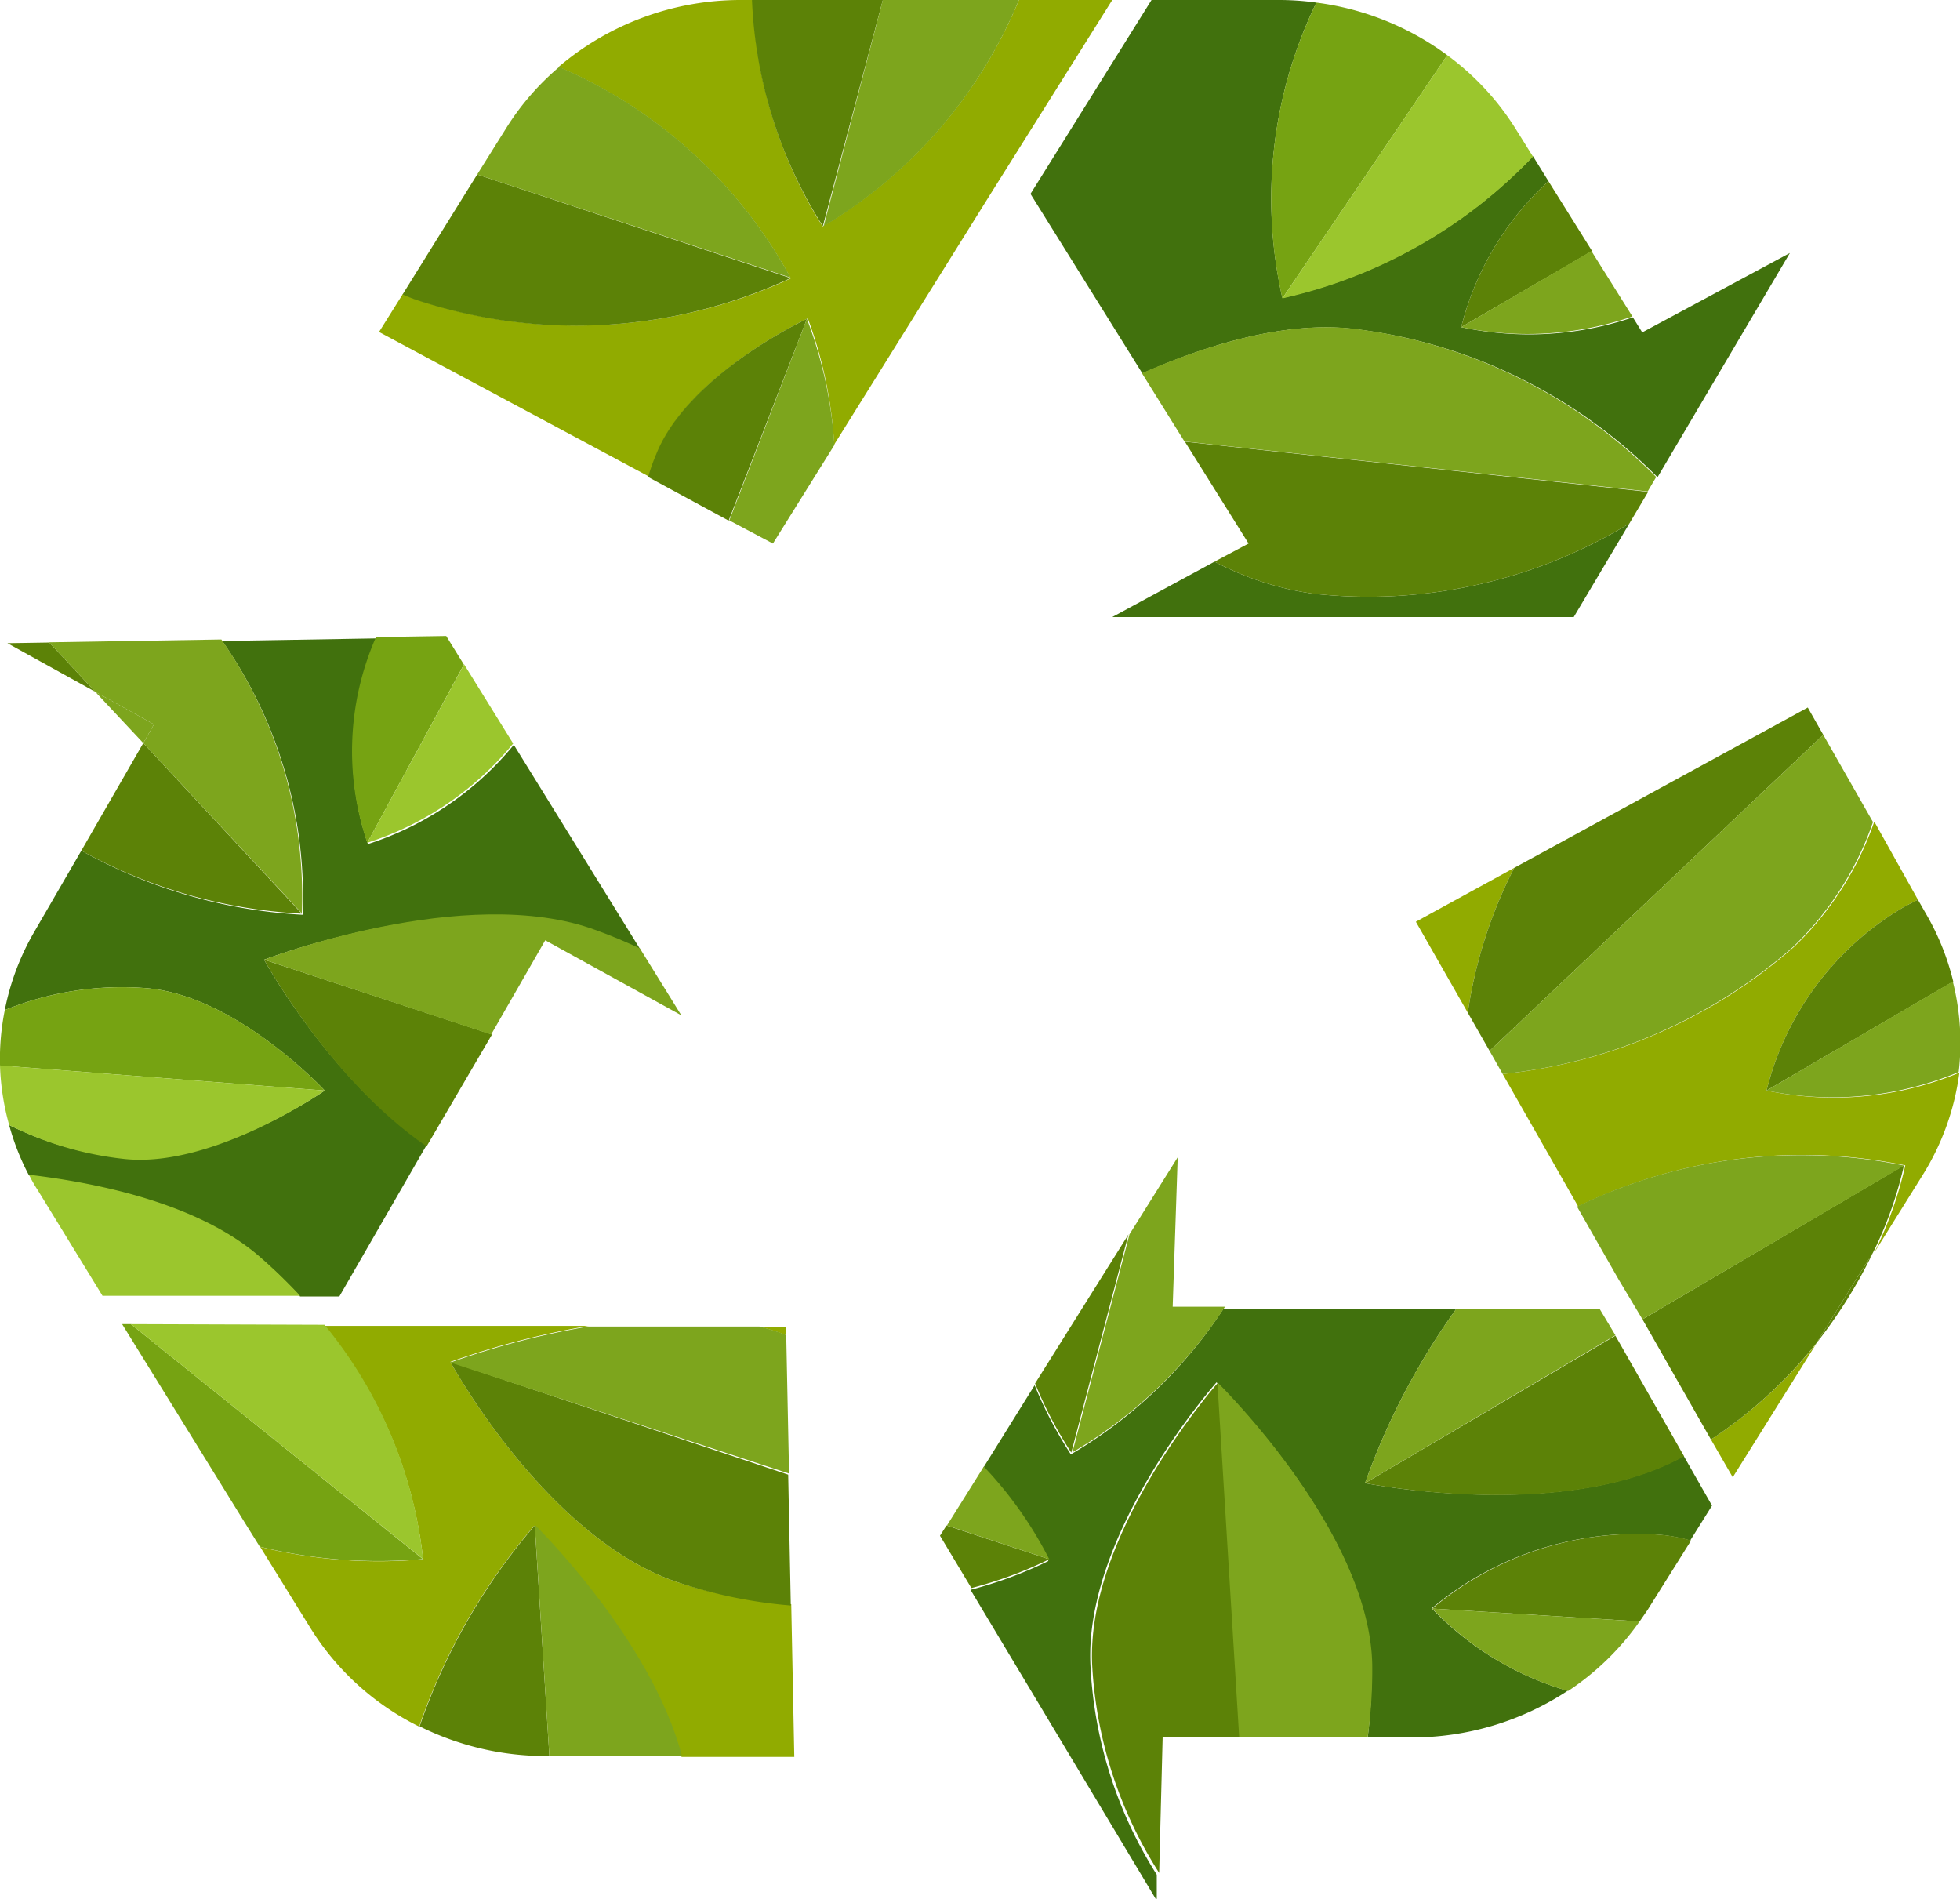 <svg xmlns="http://www.w3.org/2000/svg" viewBox="0 0 89.87 87.06"><defs><style>.cls-1{fill:#41710d;}.cls-2{fill:#91ab00;}.cls-3{fill:#5c8207;}.cls-4{fill:#7da51d;}.cls-5{fill:#76a312;}.cls-6{fill:#9bc62d;}</style></defs><title>recyclewhitebox</title><g id="Layer_2" data-name="Layer 2"><g id="FRAME"><path class="cls-1" d="M52.38,17.12c2.89-1.28,6.68-2.49,10-2A23.48,23.48,0,0,1,76,21.88L82.07,11.6,75.3,15.24l-.43-.69A14.84,14.84,0,0,1,67,15h0a13.52,13.52,0,0,1,4-6.69l-.71-1.15a22.69,22.69,0,0,1-11.49,6.5h0A20.55,20.55,0,0,1,60.36.12,12.32,12.32,0,0,0,58.64,0H52.8L47.25,8.89Z"/><path class="cls-1" d="M60.22,27.22a13.83,13.83,0,0,1-4.53-1.47L51,28.29H72.16L74.71,24A23,23,0,0,1,60.22,27.22Z"/><path class="cls-2" d="M36.26,12.76h0a23.27,23.27,0,0,1-17.07,1,7.69,7.69,0,0,1-.72-.28l-1.09,1.74,12.38,6.63a8.77,8.77,0,0,1,.37-1.05c1.47-3.67,6.91-6.2,6.91-6.2a19.94,19.94,0,0,1,1.21,5.78L45.42,8.89,51,0H46.72a21.73,21.73,0,0,1-9,10.38h0A20.93,20.93,0,0,1,34.51,0H34a12.89,12.89,0,0,0-8.39,3.07A21.91,21.91,0,0,1,36.26,12.76Z"/><path class="cls-1" d="M62.59,68a32.09,32.09,0,0,1,4.19-8H56.1a21.06,21.06,0,0,1-7,6.68h0a18.66,18.66,0,0,1-1.66-3.17l-2.37,3.81a18,18,0,0,1,3,4.25h0a19,19,0,0,1-3.57,1.32l8.54,14.25,0-1.19A19.66,19.66,0,0,1,50,76.38c-.32-6.12,5.78-13,5.78-13s7,6.79,7.1,12.92a22.69,22.69,0,0,1-.17,3.36h2a13,13,0,0,0,7.17-2.14,14.08,14.08,0,0,1-6.23-3.78h0A14.65,14.65,0,0,1,76,70.36a7.17,7.17,0,0,1,1.5.27l1-1.6-1.3-2.28C71.7,69.82,62.59,68,62.59,68Z"/><path class="cls-2" d="M81,50h0a13.55,13.55,0,0,1,6.39-8.47l.55-.28-2-3.58a14.46,14.46,0,0,1-3.67,5.73A23.87,23.87,0,0,1,68.9,49.24l3.46,6.07a23.57,23.57,0,0,1,15-1.88h0a17.7,17.7,0,0,1-1.42,4l2.22-3.56a11.68,11.68,0,0,0,1.68-4.69A15,15,0,0,1,81,50Z"/><path class="cls-2" d="M64.92,42.26l2.38,4.17a21.36,21.36,0,0,1,2.13-6.64Z"/><path class="cls-2" d="M78.45,66l1,1.73,3.84-6.14A20.81,20.81,0,0,1,78.45,66Z"/><path class="cls-1" d="M13.76,59.44h1.8l4-6.94C15.09,49.45,12.11,44,12.11,44s9.25-3.52,15.25-1.3c.68.26,1.33.54,2,.83l-5.8-9.38a14.31,14.31,0,0,1-6.69,4.55h0a13,13,0,0,1,.4-9.43l-7.08.12a20.53,20.53,0,0,1,3.69,12.55h0A23.34,23.34,0,0,1,3.73,39L1.55,42.76A11.51,11.51,0,0,0,.22,46.31a14.24,14.24,0,0,1,6.55-1c4.11.37,8.12,4.69,8.12,4.69s-5.16,3.57-9.25,3.09A15.4,15.4,0,0,1,.42,51.58a11.09,11.09,0,0,0,.91,2.31c3.3.39,7.82,1.36,10.58,3.76A24.38,24.38,0,0,1,13.76,59.44Z"/><path class="cls-2" d="M20.65,62.44A37.61,37.61,0,0,1,27,60.79l-10.51,0H14.88A20.37,20.37,0,0,1,19.4,71.49h0a22.76,22.76,0,0,1-7.47-.57l2.29,3.7a12.24,12.24,0,0,0,5,4.54,28.15,28.15,0,0,1,5.28-9.21s5.32,5.19,6.75,10.6l5.17,0-.14-7A21.94,21.94,0,0,1,31,72.52C25,70.45,20.65,62.44,20.65,62.44Z"/><path class="cls-2" d="M36.05,61.21v-.38H34.82a9.65,9.65,0,0,1,1.08.33Z"/><path class="cls-3" d="M81,50l8.56-5a11.6,11.6,0,0,0-1.19-3l-.43-.75-.55.28A13.55,13.55,0,0,0,81,50Z"/><path class="cls-4" d="M89.54,45,81,50h0a15,15,0,0,0,8.81-.85A11.49,11.49,0,0,0,89.54,45Z"/><polygon class="cls-4" points="80.97 50.02 80.97 50.02 89.54 45.01 89.54 45.01 80.97 50.02"/><path class="cls-3" d="M67,15l6-3.49-2-3.2A13.52,13.52,0,0,0,67,15Z"/><path class="cls-4" d="M67,15h0a14.84,14.84,0,0,0,7.85-.49l-1.88-3Z"/><polygon class="cls-4" points="72.99 11.54 72.99 11.54 67.03 15.03 67.03 15.03 72.99 11.54"/><path class="cls-3" d="M65.67,73.75l9.51.59.36-.52,2-3.19a7.17,7.17,0,0,0-1.5-.27A14.65,14.65,0,0,0,65.67,73.75Z"/><path class="cls-4" d="M75.18,74.34l-9.51-.59h0a14.08,14.08,0,0,0,6.23,3.78A12.32,12.32,0,0,0,75.18,74.34Z"/><polygon class="cls-4" points="75.18 74.34 75.18 74.34 65.67 73.75 65.67 73.75 75.18 74.34"/><path class="cls-3" d="M83.6,33.69l-.71-1.25L69.43,39.79a21.36,21.36,0,0,0-2.13,6.64l1,1.75Z"/><path class="cls-4" d="M85.88,37.69l-2.28-4L68.3,48.18l.6,1.06a23.87,23.87,0,0,0,13.31-5.82A14.46,14.46,0,0,0,85.88,37.69Z"/><polygon class="cls-4" points="68.3 48.18 68.3 48.18 83.6 33.69 83.6 33.69 68.3 48.18"/><path class="cls-3" d="M51.74,56.6l-4.28,6.83a18.66,18.66,0,0,0,1.66,3.17Z"/><path class="cls-4" d="M54,53.06l-2.21,3.53-2.62,10h0a21.06,21.06,0,0,0,7-6.68H53.77Z"/><polygon class="cls-4" points="51.74 56.59 51.74 56.6 49.12 66.6 49.12 66.6 51.74 56.59"/><path class="cls-3" d="M40.48,0h-6a20.93,20.93,0,0,0,3.25,10.37Z"/><path class="cls-4" d="M37.77,10.37h0A21.73,21.73,0,0,0,46.72,0H40.48Z"/><polygon class="cls-4" points="40.48 0 40.48 0 37.76 10.37 37.77 10.37 40.48 0"/><path class="cls-3" d="M12.11,44s3,5.5,7.45,8.56l3-5.13Z"/><path class="cls-4" d="M12.11,44l10.41,3.43L25,43.11l6.24,3.44-1.9-3.07c-.63-.29-1.28-.57-2-.83C21.36,40.43,12.11,44,12.11,44Z"/><polygon class="cls-4" points="22.52 47.38 12.11 43.95 22.52 47.38 22.52 47.38"/><path class="cls-3" d="M36.25,12.75,21.88,8,18.46,13.5a7.69,7.69,0,0,0,.72.28A23.27,23.27,0,0,0,36.25,12.75Z"/><path class="cls-4" d="M23.22,5.86,21.88,8l14.37,4.73h0A21.91,21.91,0,0,0,25.64,3.07,12,12,0,0,0,23.22,5.86Z"/><polygon class="cls-4" points="36.25 12.75 21.88 8.02 21.88 8.02 36.25 12.75 36.25 12.75"/><path class="cls-3" d="M37,14.62s-5.44,2.53-6.91,6.2a8.77,8.77,0,0,0-.37,1.05l3.69,2Z"/><path class="cls-4" d="M33.44,23.86l2,1.06,2.82-4.52A19.94,19.94,0,0,0,37,14.62Z"/><polygon class="cls-4" points="33.45 23.86 37.03 14.62 33.45 23.86 33.45 23.86"/><path class="cls-3" d="M43.4,69.94l-.3.47,1.44,2.4a19,19,0,0,0,3.57-1.32Z"/><path class="cls-3" d="M20.65,62.44S25,70.45,31,72.52a21.94,21.94,0,0,0,5.26,1.09l-.12-6Z"/><path class="cls-4" d="M48.11,71.49h0a18,18,0,0,0-3-4.25l-1.69,2.7Z"/><path class="cls-4" d="M36.18,67.56l-.13-6.35-.15-.06a9.65,9.65,0,0,0-1.08-.33l-7.84,0a37.61,37.61,0,0,0-6.33,1.65Z"/><polygon class="cls-4" points="43.4 69.94 43.4 69.94 48.11 71.49 48.11 71.49 43.4 69.94"/><polygon class="cls-4" points="20.65 62.44 36.18 67.56 36.18 67.56 20.65 62.44"/><path class="cls-3" d="M56.86,79.66l-1-16.28s-6.1,6.88-5.78,13a19.66,19.66,0,0,0,3.07,9.49l.16-6.22Z"/><path class="cls-4" d="M62.92,76.3c-.14-6.13-7.1-12.92-7.1-12.92l1,16.28h5.89A22.69,22.69,0,0,0,62.92,76.3Z"/><polygon class="cls-4" points="56.86 79.66 55.82 63.38 56.86 79.66 56.86 79.66"/><path class="cls-3" d="M25.19,80.51l-.67-10.57a28.15,28.15,0,0,0-5.28,9.21A12.94,12.94,0,0,0,25,80.51Z"/><path class="cls-4" d="M25.19,80.51l6.08,0c-1.43-5.41-6.75-10.6-6.75-10.6Z"/><polygon class="cls-4" points="25.19 80.51 24.52 69.94 25.19 80.51 25.19 80.51"/><polygon class="cls-3" points="0.34 29.49 4.37 31.72 2.26 29.46 0.34 29.49"/><path class="cls-3" d="M6.57,34.07,3.73,39a23.34,23.34,0,0,0,10.11,2.89Z"/><polygon class="cls-4" points="7.06 33.21 4.37 31.72 6.57 34.07 7.06 33.21"/><path class="cls-4" d="M4.37,31.72l2.69,1.49-.49.86,7.27,7.8h0a20.53,20.53,0,0,0-3.69-12.55l-7.9.13Z"/><polygon class="cls-4" points="4.37 31.72 4.37 31.72 6.57 34.07 6.57 34.07 4.37 31.72"/><polygon class="cls-4" points="6.57 34.07 6.57 34.07 13.84 41.87 13.85 41.87 6.57 34.07"/><polygon class="cls-4" points="2.26 29.46 2.26 29.46 4.37 31.72 4.37 31.72 2.26 29.46"/><path class="cls-3" d="M54.33,20.25l2.92,4.67-1.56.83a13.83,13.83,0,0,0,4.53,1.47A23,23,0,0,0,74.71,24l.86-1.45Z"/><path class="cls-4" d="M62.36,15.11c-3.3-.48-7.09.73-10,2l1.95,3.13,21.24,2.29.39-.66A23.48,23.48,0,0,0,62.36,15.11Z"/><polygon class="cls-4" points="75.57 22.54 75.57 22.54 54.34 20.25 54.34 20.25 75.57 22.54"/><path class="cls-3" d="M83.28,61.59a22.42,22.42,0,0,0,2.6-4.16l-.77,1.22Z"/><path class="cls-3" d="M62.59,68s9.11,1.84,14.63-1.23l-3.15-5.53Z"/><path class="cls-3" d="M75.31,60.49,78.45,66a20.81,20.81,0,0,0,4.83-4.41l1.83-2.94.77-1.22a17.7,17.7,0,0,0,1.42-4Z"/><path class="cls-4" d="M74.07,61.22,73.34,60H66.78a32.09,32.09,0,0,0-4.19,8Z"/><path class="cls-4" d="M75.31,60.49l12-7.05h0a23.57,23.57,0,0,0-15,1.88l1.9,3.33Z"/><polygon class="cls-4" points="62.59 67.98 74.07 61.22 74.07 61.22 62.59 67.98"/><polygon class="cls-4" points="75.31 60.49 75.31 60.49 87.3 53.44 87.3 53.44 75.31 60.49"/><path class="cls-5" d="M16.84,38.64l4.43-8.17-.81-1.31-3.22.05A13,13,0,0,0,16.84,38.64Z"/><path class="cls-6" d="M16.84,38.64h0a14.31,14.31,0,0,0,6.69-4.55l-2.25-3.63Z"/><polygon class="cls-6" points="21.27 30.47 21.27 30.47 16.84 38.64 16.84 38.64 21.27 30.47"/><path class="cls-5" d="M19.39,71.48,6,60.71h-.4l5.63,9.11.68,1.09A22.76,22.76,0,0,0,19.39,71.48Z"/><path class="cls-6" d="M4.7,59.41l9.06,0a24.38,24.38,0,0,0-1.85-1.79c-2.76-2.4-7.28-3.37-10.58-3.76a6.37,6.37,0,0,0,.41.72Z"/><path class="cls-6" d="M19.4,71.48h0a20.37,20.37,0,0,0-4.52-10.74L6,60.71Z"/><polygon class="cls-6" points="6.01 60.72 6.01 60.72 19.39 71.48 19.4 71.48 6.01 60.72"/><path class="cls-5" d="M58.8,13.68,66.36,2.53a12.9,12.9,0,0,0-6-2.41A20.55,20.55,0,0,0,58.8,13.68Z"/><path class="cls-6" d="M66.36,2.53,58.8,13.68h0a22.69,22.69,0,0,0,11.49-6.5l-.83-1.33A12.26,12.26,0,0,0,66.36,2.53Z"/><polygon class="cls-6" points="66.36 2.54 66.36 2.54 58.8 13.68 58.8 13.68 66.36 2.54"/><path class="cls-5" d="M0,48.85,14.89,50s-4-4.32-8.12-4.69a14.24,14.24,0,0,0-6.55,1A11.43,11.43,0,0,0,0,48.85Z"/><path class="cls-6" d="M14.89,50,0,48.85a11.5,11.5,0,0,0,.42,2.73,15.4,15.4,0,0,0,5.22,1.55C9.73,53.61,14.89,50,14.89,50Z"/><polygon class="cls-6" points="0 48.85 14.89 50.04 0 48.85 0 48.85"/></g></g></svg>